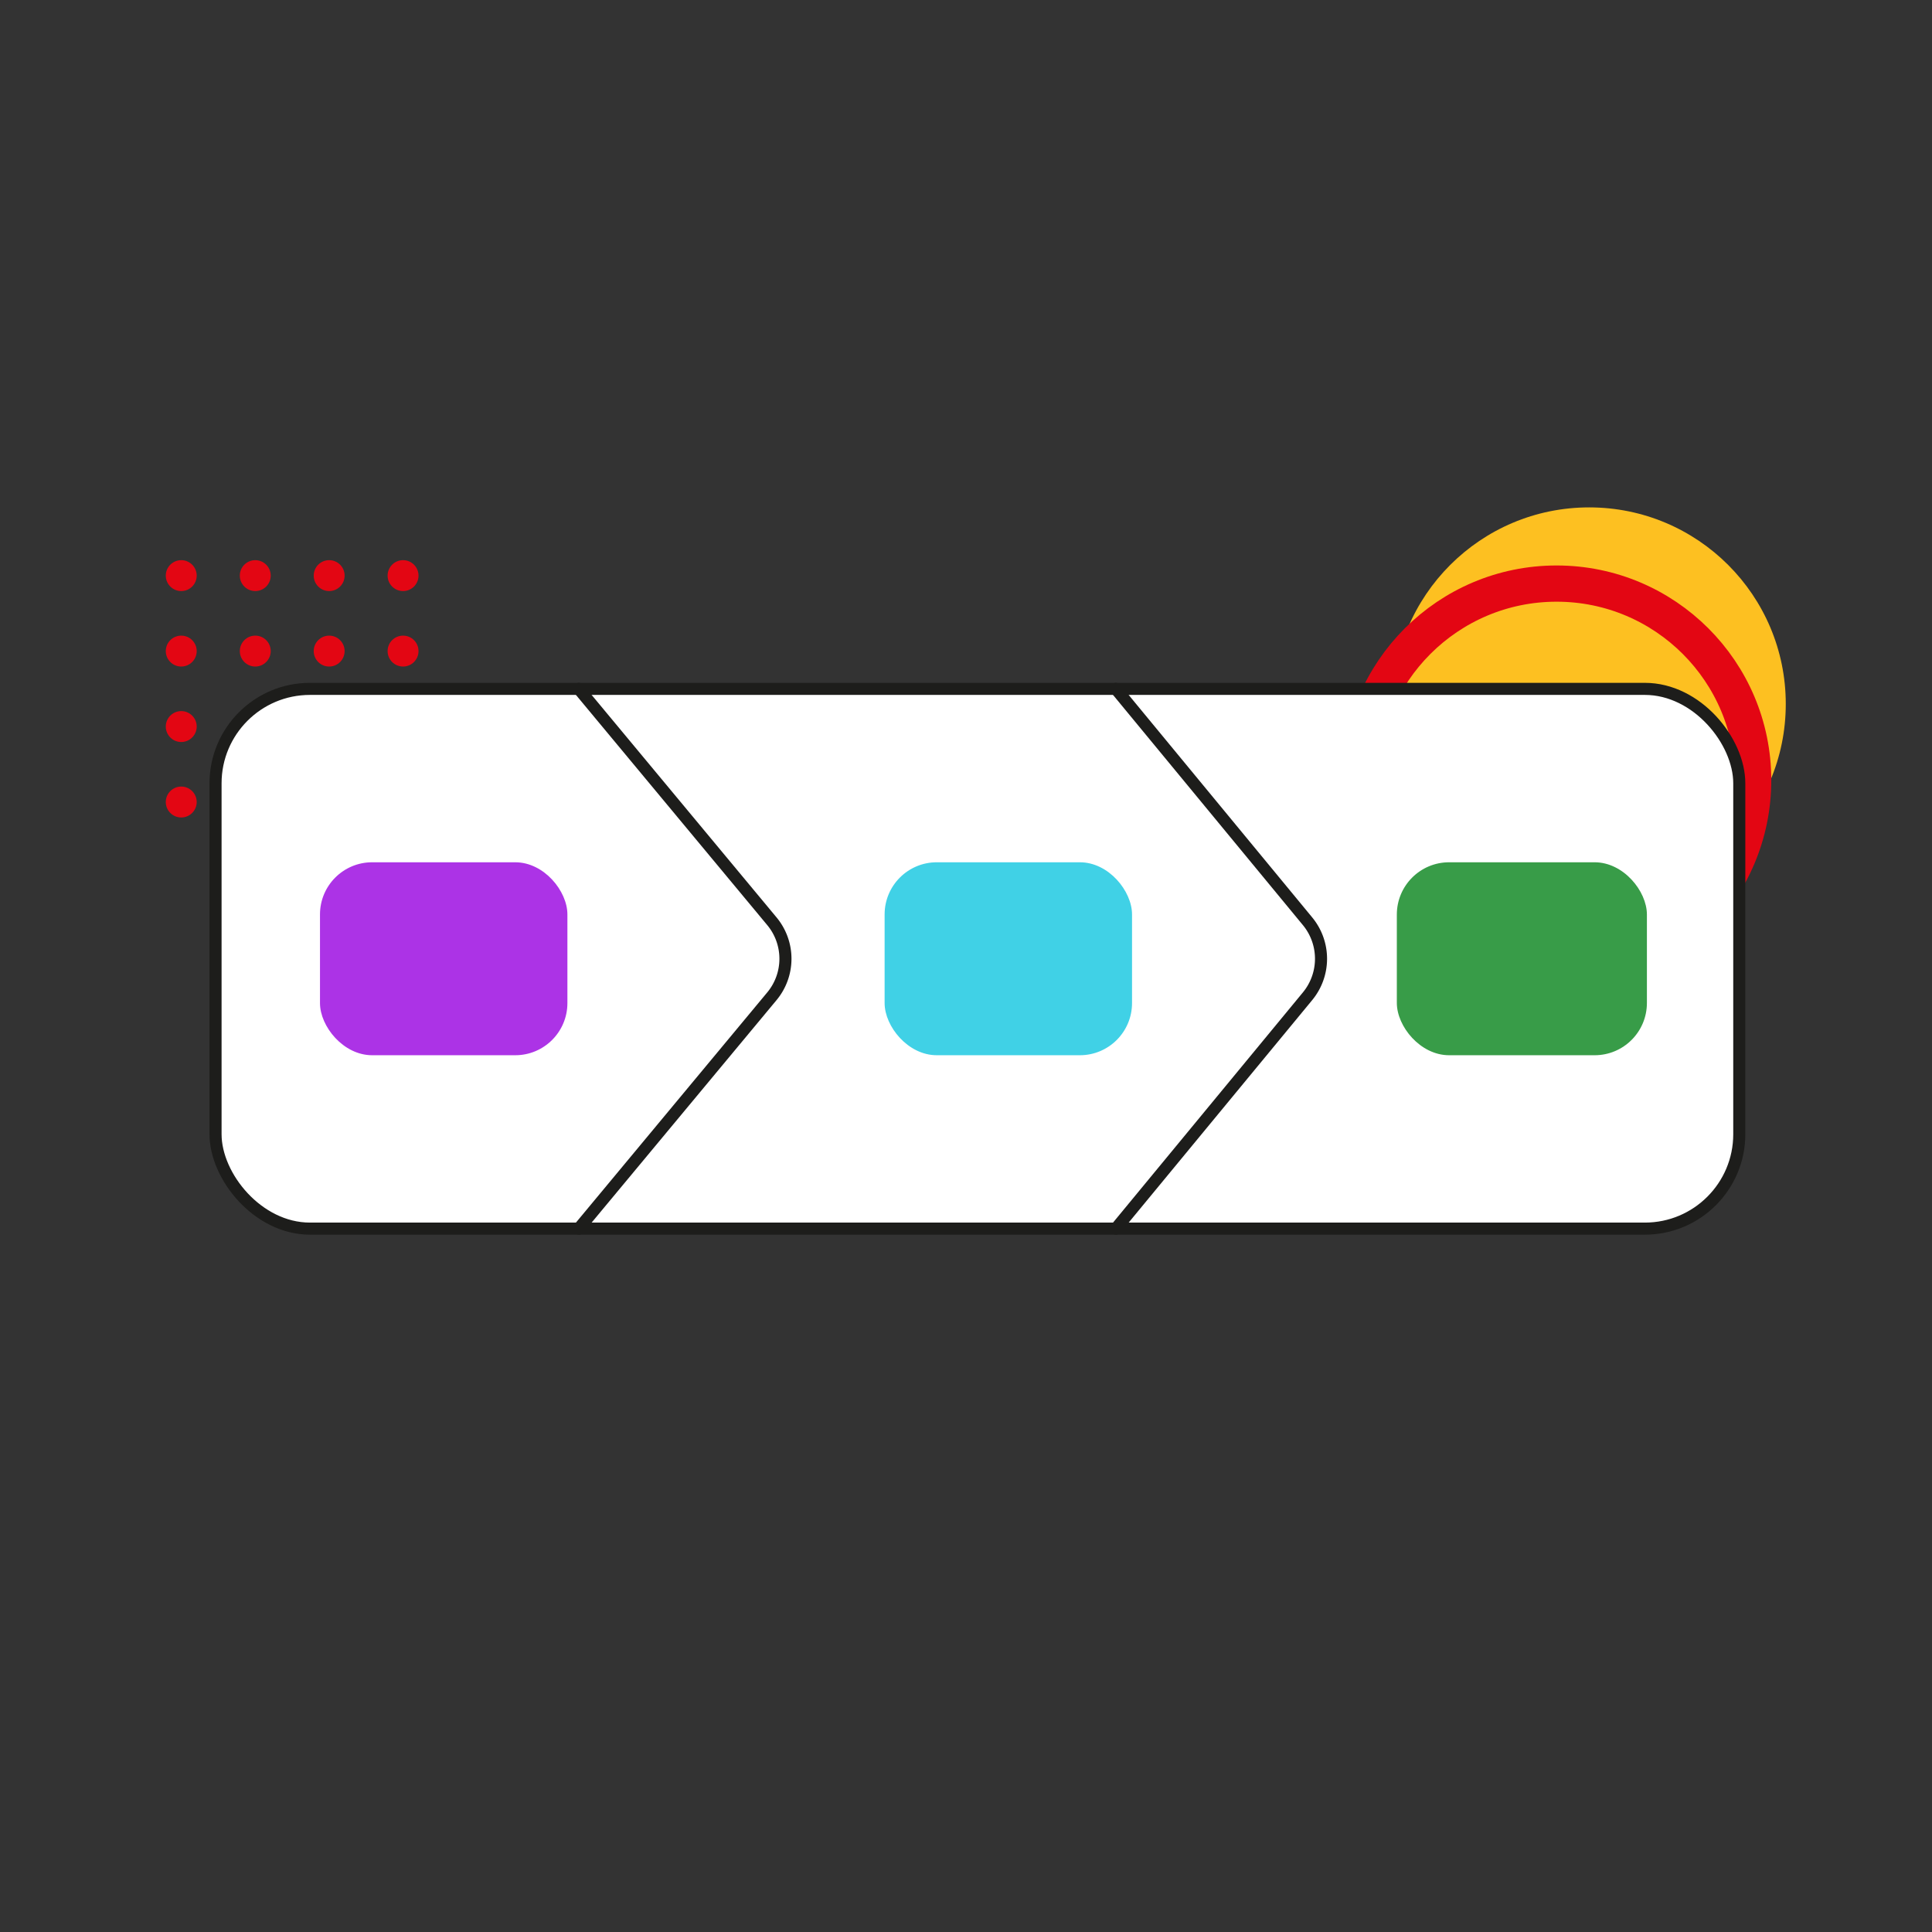<svg xmlns="http://www.w3.org/2000/svg" id="Layer_1" data-name="Layer 1" viewBox="0 0 160 160"><rect x="0" y="0" width="160" height="160" fill="#333333" stroke="none"/><defs><style>.cls-1{fill:#e30613;}.cls-2{fill:#fdc021;}.cls-3,.cls-8{fill:none;}.cls-3{stroke:#e30613;stroke-width:3px;}.cls-3,.cls-4{stroke-miterlimit:10;}.cls-4{fill:#fff;}.cls-4,.cls-8{stroke:#1d1d1b;}.cls-5{fill:#389c48;}.cls-6{fill:#ac33e6;}.cls-7{fill:#40d1e6;}.cls-8{stroke-linecap:round;stroke-linejoin:round;}</style></defs><circle class="cls-1" cx="15.01" cy="47.67" r="1.28"></circle><circle class="cls-1" cx="21.14" cy="47.67" r="1.28"></circle><circle class="cls-1" cx="27.26" cy="47.67" r="1.28"></circle><circle class="cls-1" cx="33.38" cy="47.67" r="1.28"></circle><circle class="cls-1" cx="15.01" cy="53.92" r="1.28"></circle><circle class="cls-1" cx="21.14" cy="53.92" r="1.28"></circle><circle class="cls-1" cx="27.26" cy="53.92" r="1.28"></circle><circle class="cls-1" cx="33.38" cy="53.92" r="1.28"></circle><circle class="cls-1" cx="15.01" cy="60.17" r="1.28"></circle><circle class="cls-1" cx="21.14" cy="60.17" r="1.28"></circle><circle class="cls-1" cx="27.26" cy="60.17" r="1.28"></circle><circle class="cls-1" cx="33.38" cy="60.17" r="1.28"></circle><circle class="cls-1" cx="15.01" cy="66.42" r="1.28"></circle><circle class="cls-1" cx="21.14" cy="66.42" r="1.28"></circle><circle class="cls-1" cx="27.26" cy="66.42" r="1.28"></circle><circle class="cls-1" cx="33.38" cy="66.42" r="1.28"></circle><circle class="cls-2" cx="131.61" cy="58.3" r="16.28"></circle><circle class="cls-3" cx="128.91" cy="64.61" r="16.28"></circle><rect class="cls-4" x="17.85" y="57.05" width="126.19" height="44.7" rx="7.82"></rect><rect class="cls-5" x="115.68" y="71.41" width="20.71" height="15.98" rx="4.33"></rect><rect class="cls-6" x="26.5" y="71.41" width="20.49" height="15.98" rx="4.32"></rect><rect class="cls-7" x="73.26" y="71.41" width="20.49" height="15.98" rx="4.32"></rect><path class="cls-8" d="M47.93,57.05l16,19.25a4.86,4.86,0,0,1,0,6.2l-16,19.25"></path><path class="cls-8" d="M92.41,57.05,108.29,76.3a4.88,4.88,0,0,1,0,6.2L92.41,101.75"></path></svg>